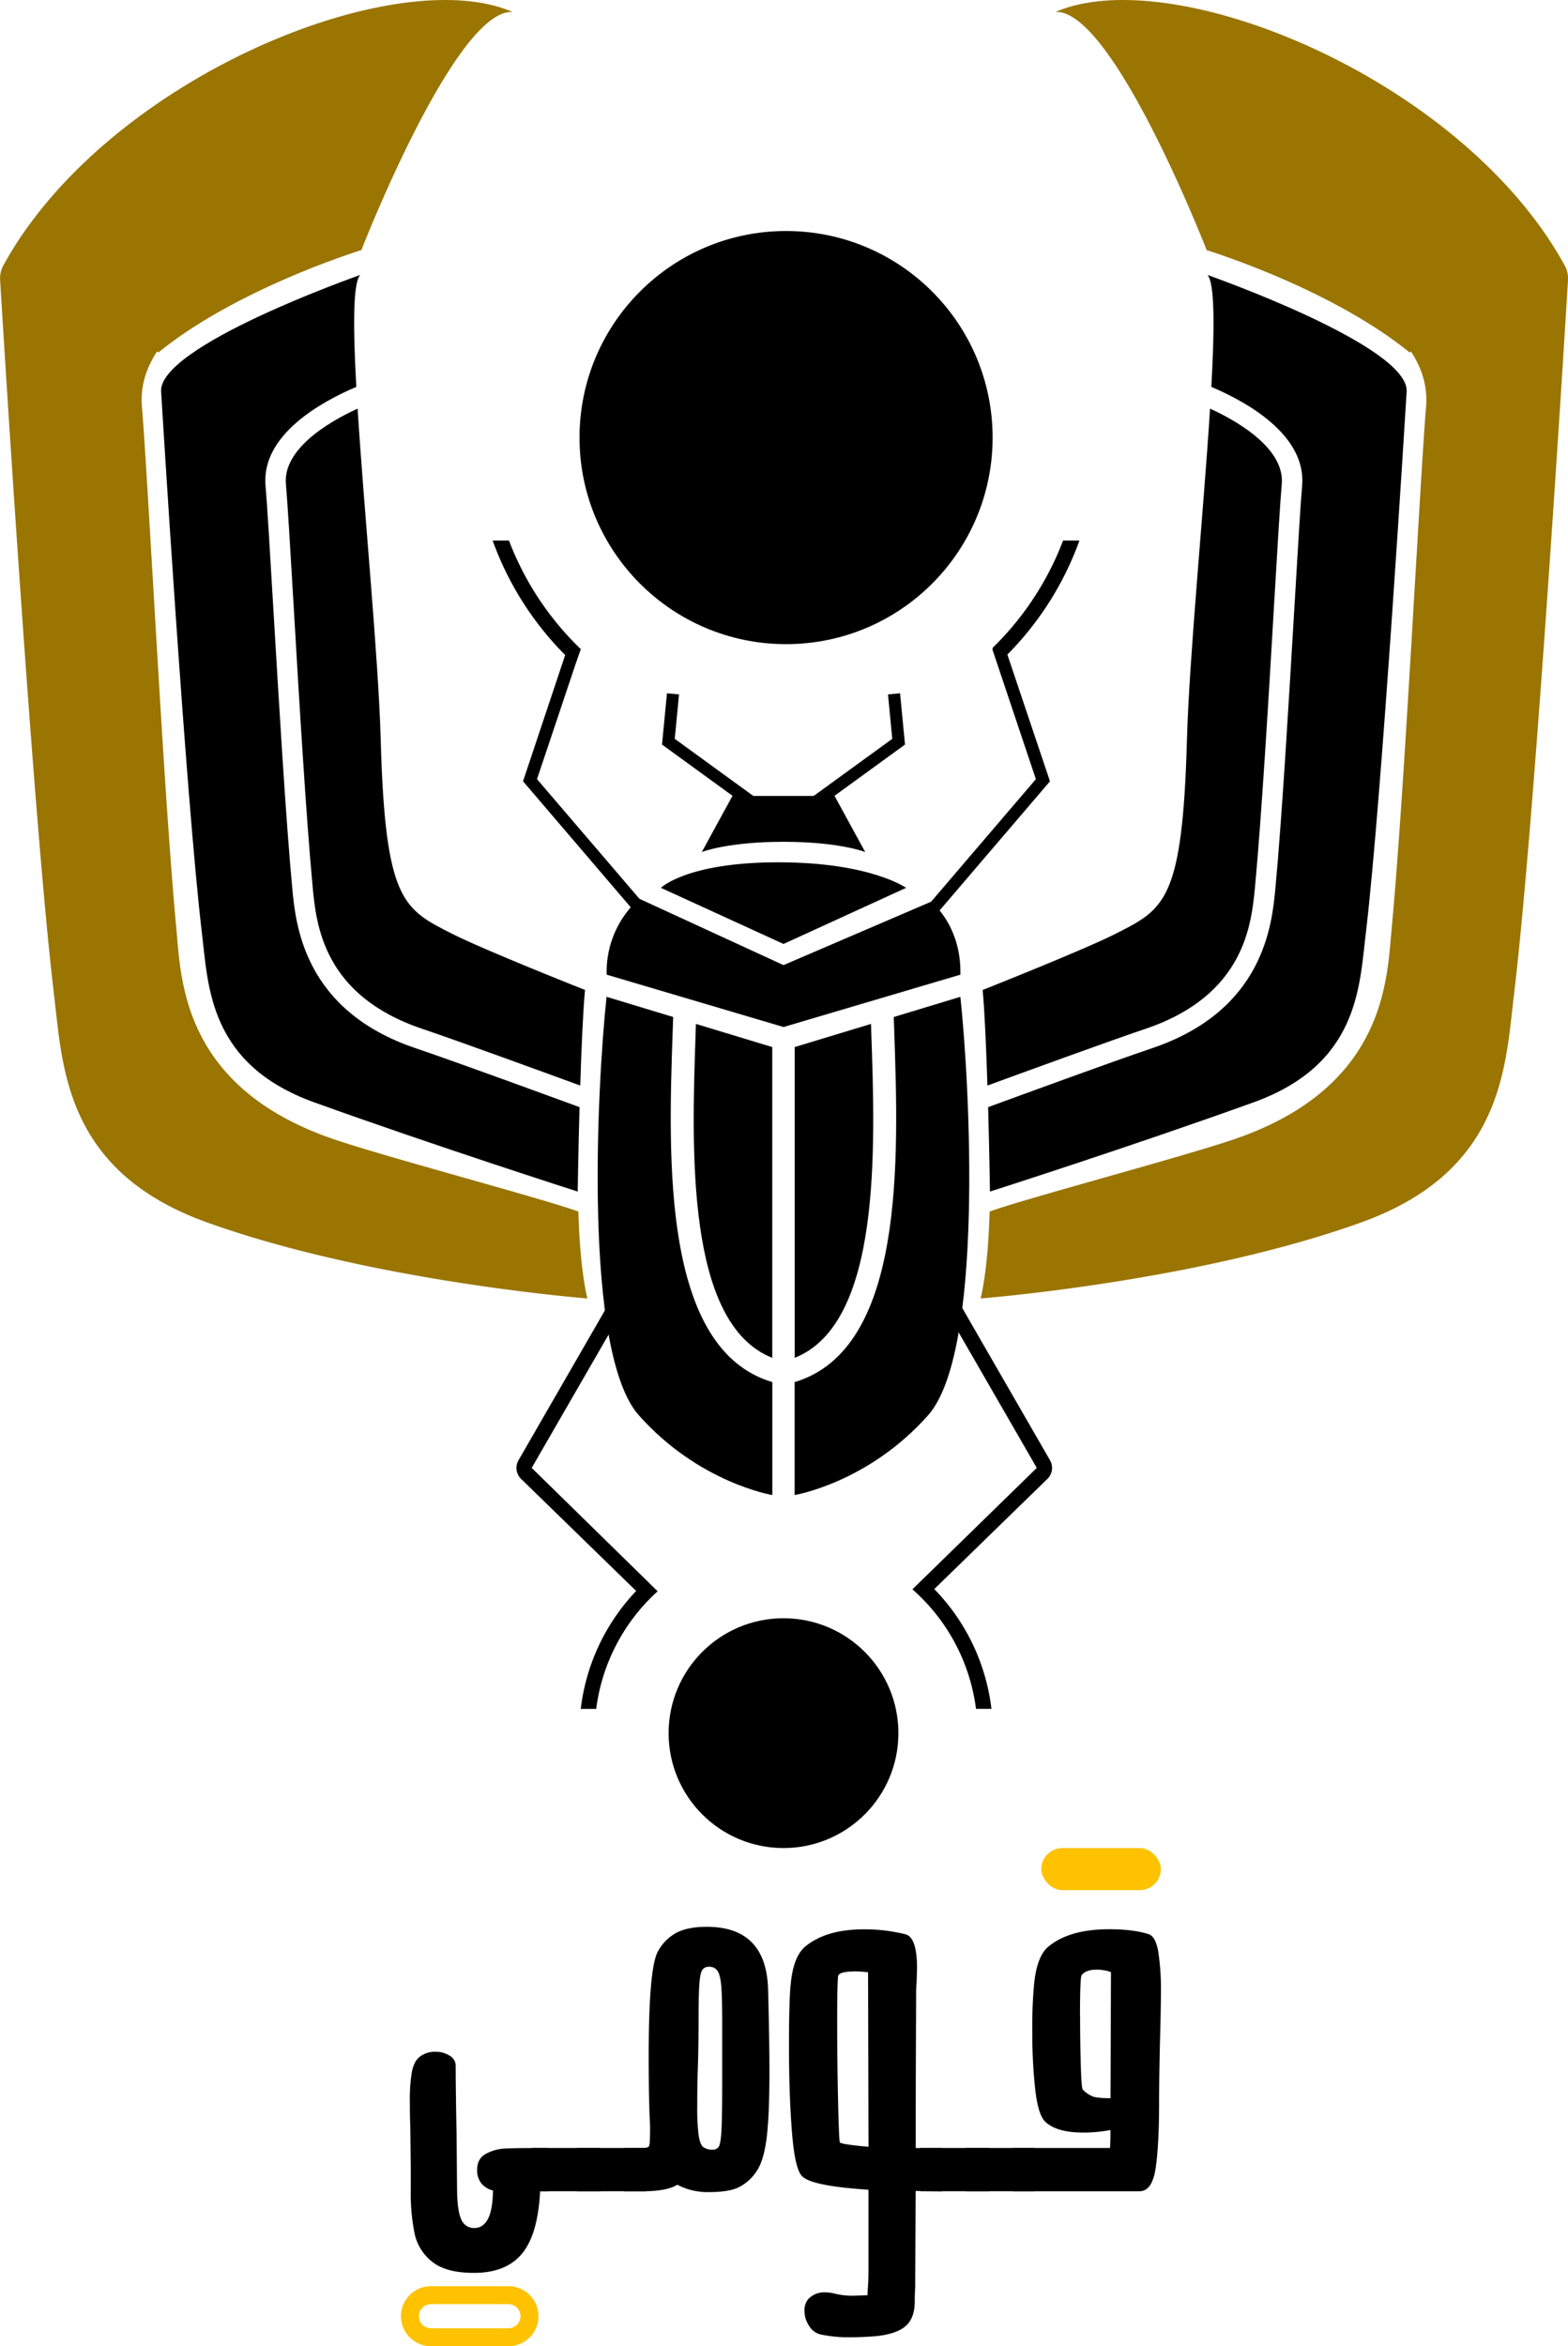 <svg xmlns="http://www.w3.org/2000/svg" viewBox="0 0 698.58 1045.17"><defs><style>.cls-1{fill:#ffc200;}.cls-2{fill:#9a7502;}</style></defs><title>Web Logo</title><g id="Layer_2" data-name="Layer 2"><g id="Layer_21" data-name="Layer 21"><g id="hand_right" data-name="hand right"><path d="M244.08,976.14h-3.44q-1,19.27-8.09,27.82t-21.44,8.54q-12.34,0-18.51-4.91A21.7,21.7,0,0,1,184.71,995,92.2,92.2,0,0,1,183,975.42v-10l-.2-18q-.2-4.18-.2-11.09A74.11,74.11,0,0,1,183.5,923q.91-4.64,3.34-6.64a11,11,0,0,1,7.28-2.36,11.31,11.31,0,0,1,6.17,1.73,5.13,5.13,0,0,1,2.73,4.45q0,10,.4,31.09l.2,22.72q0,10.54,1.82,14.54a6.1,6.1,0,0,0,5.87,4q3.84,0,6-3.91t2.33-12.82a9.41,9.41,0,0,1-5.26-3.27,9.24,9.24,0,0,1-1.82-5.82q0-5.09,3.84-7.18a19,19,0,0,1,7.79-2.36q3.94-.27,13.25-.27h6.68Z"/><path d="M267.55,956.87v19.27H236.8V956.87Z"/><path d="M287.78,956.87v19.27H257V956.87Z"/><path d="M342.8,923.06q0,19.82-1.31,29.82t-4.55,14.54a20.53,20.53,0,0,1-8.09,7.09q-4.45,2-12.74,2a29.1,29.1,0,0,1-14.36-3.27q-4.66,2.91-15.37,2.91h-8.29V956.87h7.69a7.54,7.54,0,0,0,2.93-.36q.71-.36.81-2.82t.1-6.82q-.61-10.36-.61-31.09,0-39.81,4.25-46.72a20.25,20.25,0,0,1,8.5-8.27q5.05-2.46,13.15-2.45,26.7,0,27.31,28.36Q342.8,908.51,342.8,923.06Zm-22.46,33q.81-1.54,1.11-7.54t.3-20.73V900.7q0-10.91-.4-15.82t-1.62-6.82a4.22,4.22,0,0,0-3.84-1.91,3.28,3.28,0,0,0-3.14,1.64q-.91,1.64-1.21,6.73t-.3,12.36q0,15.27-.4,26.54-.2,6-.2,15.09a94.73,94.73,0,0,0,.61,12.63q.61,4.09,2,5.27a6.49,6.49,0,0,0,4.25,1.18A2.92,2.92,0,0,0,320.35,956.05Z"/><path d="M407.94,976l-.2,43q-.2,2.73-.2,6.18,0,7.27-3.84,10.82t-12.75,4.64q-6.68.54-11.33.54a61.15,61.15,0,0,1-14.16-1.27,8.28,8.28,0,0,1-5.06-3.91,12.18,12.18,0,0,1-2-6.64,7.81,7.81,0,0,1,1.62-5.09,9.66,9.66,0,0,1,7.49-3.09,18.91,18.91,0,0,1,5.06.73,32.69,32.69,0,0,0,8.29.73l5.66-.18q0-1.46.2-4.27t.2-7.73v-35q-25.29-1.64-29.54-6-3.24-3.09-4.55-19.73t-1.32-37.91q0-21.45.81-28.36,1.21-12,6.47-16.36,9.3-7.64,26.1-7.64a75.41,75.41,0,0,1,18.41,2.18q5.26,1.27,5.26,15.09l-.2,6.73a35.08,35.08,0,0,0-.2,4.18l-.2,50.54v18.73h11.73v19.27Zm-21-19.63-.2-77.81q-3.64-.36-5.46-.36-6.68,0-7.69,1.64-.61-.36-.61,20.91,0,17.45.4,35.18t.81,18.45Q374.76,955.24,386.9,956.33Z"/><path d="M440.71,956.87v19.27H410V956.87Z"/><path d="M460.94,956.87v19.27H430.19V956.87Z"/><path d="M516,869.15a112.62,112.62,0,0,1,1.21,19q0,6-.4,20.91-.41,17.09-.4,27.09,0,19.09-1.52,29.54t-7.18,10.45H451.23V956.87h43.29q.2-2.73.2-4.82v-3.18A67.36,67.36,0,0,1,482.79,950q-11.94,0-17-4.73-3.24-2.91-4.55-14.27a225.12,225.12,0,0,1-1.32-25.72,205.74,205.74,0,0,1,.81-21.63Q462,871.43,467,867.24q9.3-7.81,27.11-7.82,10.72,0,17.6,2.18Q514.75,862.52,516,869.15Zm-34.79,28.63q0,11.27.3,21.91t.91,11.18a12.76,12.76,0,0,0,4.55,3.09q2.12.73,7.79.73l.2-56.18a18.4,18.4,0,0,0-6.27-1.09q-4.85,0-6.68,2.36Q481.17,879.61,481.17,897.79Z"/><rect class="cls-1" x="463.92" y="823.26" width="53.26" height="18.74" rx="9.37" ry="9.37"/><path class="cls-1" d="M226.47,1045.17H192a13.37,13.37,0,0,1,0-26.74h34.52a13.37,13.37,0,1,1,0,26.74ZM192,1026.43a5.37,5.37,0,0,0,0,10.74h34.52a5.37,5.37,0,1,0,0-10.74Z"/></g></g><g id="Layer_20" data-name="Layer 20"><path d="M510.3,458.32c44.31-14.94,47.28-46.6,48.87-63.61,2.82-30.13,6-82.92,8.46-125.33,1.51-25.57,2.71-45.76,3.42-53.75,1.32-14.88-17.36-26.94-31.94-33.6-3,47.19-9.28,110.88-10.3,147.51-2,71.93-10,75.37-31.85,86.46-14.33,7.26-59.16,25-59.16,25,.91,10,1.61,26.49,2.12,42.58C454.36,478.3,493.86,463.86,510.3,458.32Z"/><path d="M537.92,122.48c3.27,3.27,3.24,23,1.77,49.87,15.08,6.39,42.46,21.21,40.43,44.08-.7,7.86-1.89,28-3.4,53.49-2.52,42.48-5.65,95.36-8.49,125.65-1.53,16.32-5.11,54.55-55,71.39-17.59,5.93-61.92,22.18-73,26.24.56,20.23.82,37.61.82,37.61s63.21-20.21,117.36-39.72c46.83-16.87,47.21-51.38,50.06-75.08,7.2-60,18.2-241.18,18.2-241.18C628.93,154.34,537.92,122.48,537.92,122.48Z"/><path d="M188.13,458.32c-44.31-14.94-47.28-46.6-48.87-63.61-2.82-30.13-6-82.92-8.46-125.33-1.51-25.57-2.71-45.76-3.42-53.75-1.32-14.88,17.36-26.94,31.94-33.6,3,47.19,9.28,110.88,10.3,147.51,2,71.93,10,75.37,31.85,86.46,14.33,7.26,59.16,25,59.16,25-.91,10-1.61,26.49-2.12,42.58C244.07,478.3,204.57,463.86,188.13,458.32Z"/><path d="M160.51,122.48c-3.27,3.27-3.24,23-1.77,49.87-15.08,6.39-42.46,21.21-40.43,44.08.7,7.86,1.89,28,3.4,53.49,2.52,42.48,5.65,95.36,8.49,125.65,1.53,16.32,5.11,54.55,55,71.39,17.59,5.93,61.92,22.18,73,26.24-.56,20.23-.82,37.61-.82,37.61S194.18,510.58,140,491.07C93.2,474.2,92.82,439.69,90,416c-7.2-60-18.2-241.18-18.2-241.18C69.5,154.34,160.51,122.48,160.51,122.48Z"/><path d="M388.18,460.13c0-1.36-.09-2.69-.14-4l-34,10.31V604.87C392.59,589.68,390,512.13,388.18,460.13Z"/><path d="M427.87,444.05l-29.68,9c.07,2.2.15,4.44.23,6.74,1.93,56.48,4.79,141.33-44.41,155.89V666s32.71-5.37,59.49-35.55C438.38,602.37,432.12,483.87,427.87,444.05Z"/><path d="M309.92,460.13c0-1.36.09-2.69.14-4l34,10.31V604.87C305.51,589.68,308.14,512.13,309.92,460.13Z"/><path d="M270.23,444.05l29.68,9c-.07,2.2-.15,4.44-.23,6.74-1.93,56.48-4.79,141.33,44.41,155.89V666s-32.71-5.37-59.49-35.55C259.71,602.37,266,483.87,270.23,444.05Z"/><polygon points="397.52 329.13 395.62 309.35 401 308.84 403.19 331.6 403.23 331.66 361.35 362.1 358.17 357.73 397.52 329.13"/><polygon points="300.62 329.13 302.52 309.35 297.15 308.84 294.95 331.6 294.91 331.66 336.8 362.1 339.97 357.73 300.62 329.13"/><circle cx="349.07" cy="772.07" r="51.19"/><path d="M467.81,650.52l-41.08-71.28-5.91,3.41,41.09,71.26L406.5,708a85.27,85.27,0,0,1,28.33,53.24h6.88a91.91,91.91,0,0,0-25.47-53.35l50.43-49.11A6.81,6.81,0,0,0,467.81,650.52Z"/><path d="M236.89,653.91,278,582.65l-5.91-3.41L231,650.52a6.81,6.81,0,0,0,1.15,8.28l51.28,49.93a91.87,91.87,0,0,0-24.69,52.53h6.88A85.24,85.24,0,0,1,293,708.87Z"/><path d="M414.83,401.69l-65.76,28.24L284.8,400.35a43.64,43.64,0,0,0-14.5,33.84l78.78,23.32,78.78-23.32C428.42,412.29,414.83,401.69,414.83,401.69Z"/><path d="M403.68,395.51l-54.61,25-54.61-25s11.38-11.38,52.33-11.38S403.68,395.51,403.68,395.51Z"/><path d="M326.32,354.56h45.5l13.65,25S374.1,375,349.07,375s-36.4,4.55-36.4,4.55Z"/><path d="M239.25,347.09l17.36-51.78,2.15-6.14a132.44,132.44,0,0,1-32-48.37h-7.28a139,139,0,0,0,32.32,51L233,348.1l.08,0,52.3,61.18,4.11-3.51Z"/><path d="M480.91,240.8h-7.28a132.41,132.41,0,0,1-31.41,47.81l.14.44-.28.09,19.43,57.95-50.19,58.7,4.11,3.51,52.3-61.18.08,0-19-56.53A139,139,0,0,0,480.91,240.8Z"/><circle cx="350.21" cy="194.93" r="92.02"/><path class="cls-2" d="M696.87,117.81h0l-.48-.84-.14-.25c-46.3-82.28-174-134-226-111.39,25.54-1.41,67.35,106.1,67.35,106.1S592.73,128.31,628,157l.66-.37c4.77,7.29,7.5,15.56,6.68,24.8-.94,10.67-2.56,38-4.61,72.62-3.41,57.68-7,119.64-10.81,160.76-2.08,22.16-2.94,70.06-70.7,92.91-23.89,8.06-93.3,26.45-108.33,32-.68,26.36-4,38.7-4,38.7s96.16-7.42,169.68-33.91c63.58-22.91,64.1-69.76,68-101.94,9.78-81.51,24-317.61,24-317.61A12.25,12.25,0,0,0,696.87,117.81Z"/><path class="cls-2" d="M1.72,117.81h0l.48-.84.14-.25c46.3-82.28,174-134,226-111.39C202.81,3.9,161,111.41,161,111.41S105.86,128.31,70.58,157l-.66-.37c-4.77,7.29-7.5,15.56-6.68,24.8.94,10.67,2.56,38,4.61,72.62,3.41,57.68,7,119.64,10.81,160.76,2.08,22.16,2.94,70.06,70.7,92.91,23.89,8.06,93.3,26.45,108.33,32,.68,26.36,4,38.7,4,38.7S165.54,570.95,92,544.46c-63.58-22.91-64.1-69.76-68-101.94C14.28,361,.06,124.91.06,124.91A12.25,12.25,0,0,1,1.72,117.81Z"/></g></g></svg>
